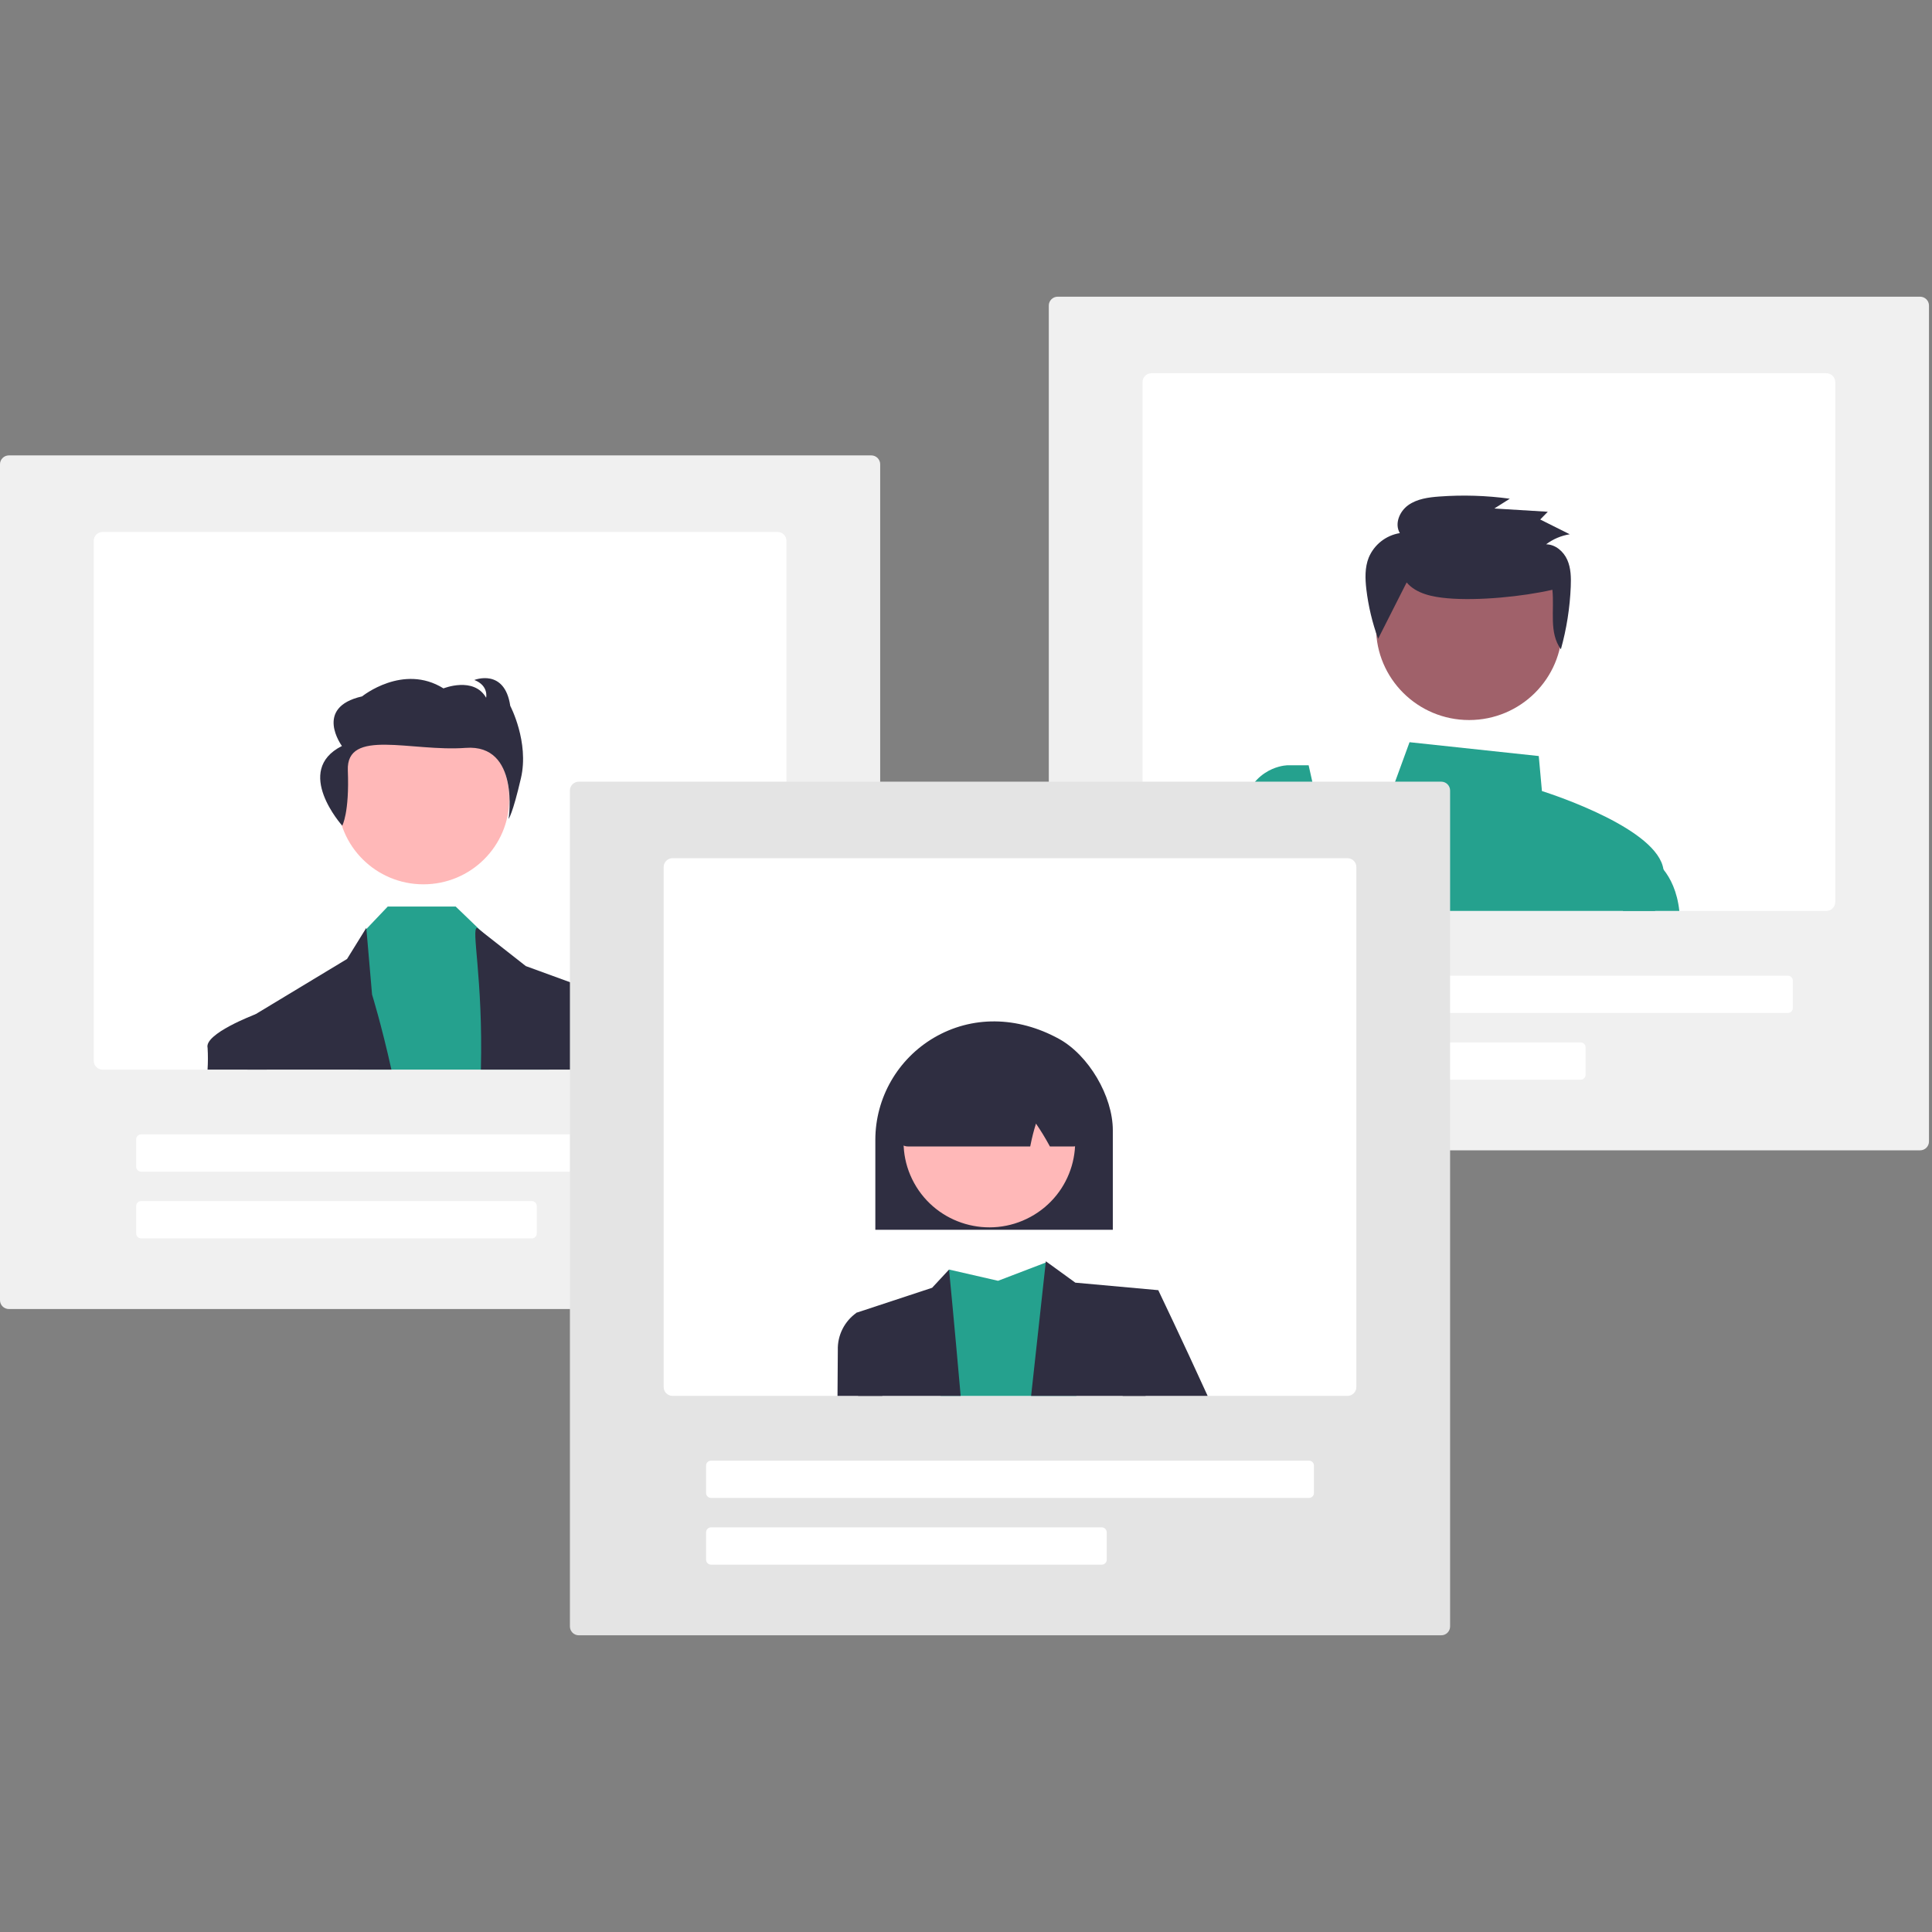 <svg width="280" height="280" viewBox="0 0 280 280" fill="none" xmlns="http://www.w3.org/2000/svg">
<rect x="0" y="0" width="280" height="280" fill="#808080" stroke="none"/>
<path d="M126.275 189.716H1.287C0.946 189.715 0.619 189.581 0.377 189.341C0.136 189.101 0 188.775 0 188.436V67.28C0 66.941 0.136 66.615 0.377 66.375C0.619 66.135 0.946 66 1.287 66H126.275C126.617 66 126.944 66.135 127.185 66.375C127.426 66.615 127.562 66.941 127.562 67.28V188.436C127.562 188.775 127.426 189.101 127.185 189.341C126.944 189.581 126.617 189.715 126.275 189.716Z" fill="#F0F0F0"/>
<path d="M112.69 77.092H14.873C14.531 77.092 14.204 77.227 13.963 77.467C13.722 77.707 13.586 78.032 13.586 78.372V153.739C13.586 154.078 13.722 154.403 13.963 154.643C14.204 154.883 14.531 155.018 14.873 155.019H112.69C113.031 155.018 113.358 154.883 113.599 154.643C113.84 154.403 113.976 154.078 113.977 153.739V78.372C113.976 78.032 113.84 77.707 113.599 77.467C113.358 77.227 113.031 77.092 112.69 77.092Z" fill="white"/>
<path d="M107.112 169.807H20.45C20.26 169.807 20.079 169.732 19.945 169.599C19.811 169.466 19.735 169.285 19.735 169.096V165.115C19.735 164.926 19.811 164.746 19.945 164.612C20.079 164.479 20.26 164.404 20.45 164.404H107.112C107.302 164.404 107.484 164.479 107.618 164.612C107.752 164.746 107.827 164.926 107.827 165.115V169.096C107.827 169.285 107.752 169.466 107.618 169.599C107.484 169.732 107.302 169.807 107.112 169.807Z" fill="white"/>
<path d="M77.081 179.477H20.45C20.261 179.477 20.079 179.402 19.945 179.268C19.811 179.135 19.735 178.954 19.735 178.766V174.784C19.735 174.596 19.811 174.415 19.945 174.282C20.079 174.148 20.26 174.073 20.45 174.073H77.081C77.27 174.073 77.452 174.148 77.586 174.282C77.72 174.415 77.796 174.596 77.796 174.784V178.766C77.796 178.954 77.72 179.135 77.586 179.268C77.452 179.402 77.27 179.477 77.081 179.477Z" fill="white"/>
<path d="M61.365 128.162C68.233 128.162 73.802 122.625 73.802 115.795C73.802 108.965 68.233 103.428 61.365 103.428C54.496 103.428 48.928 108.965 48.928 115.795C48.928 122.625 54.496 128.162 61.365 128.162Z" fill="#FFB8B8"/>
<path d="M79.561 155.018H51.986L52.887 134.859L53.102 134.635L56.196 131.384H66.043L69.693 134.899L69.988 135.184L77.759 142.59L79.561 155.018Z" fill="#25A18E"/>
<path d="M56.728 155.018H35.866C35.815 150.468 35.786 147.743 35.786 147.743L36.993 147.012C36.995 147.011 36.997 147.01 36.999 147.009H37.002L50.296 138.983L53.087 134.476L53.101 134.635L53.922 144.137C53.922 144.137 55.278 148.494 56.728 155.018Z" fill="#2F2E41"/>
<path d="M91.791 155.018H69.693C70.028 141.748 68.226 134.476 69.153 134.476L69.693 134.899L76.206 140.013L84.789 143.144H84.795L90.712 145.303L91.751 145.681V146.167C91.753 147.334 91.759 150.522 91.791 155.018Z" fill="#2F2E41"/>
<path d="M49.599 119.664C49.599 119.664 50.655 117.819 50.41 111.654C50.164 105.49 59.604 108.976 67.492 108.388C75.38 107.8 73.71 118.68 73.71 118.68C73.71 118.68 74.28 118.033 75.498 112.782C76.716 107.532 73.95 102.299 73.95 102.299C73.135 96.781 68.744 98.55 68.744 98.55C70.859 99.368 70.453 101.118 70.453 101.118C68.663 97.998 64.272 99.766 64.272 99.766C58.416 96.112 52.48 100.924 52.48 100.924C45.406 102.521 49.555 108.115 49.555 108.115C42.44 111.691 49.599 119.664 49.599 119.664Z" fill="#2F2E41"/>
<path d="M38.652 155.018H30.08C30.147 153.968 30.149 152.915 30.086 151.864C29.574 149.836 36.776 147.095 36.993 147.012C36.995 147.011 36.997 147.009 36.999 147.009H37.002L38.374 147.743L38.652 155.018Z" fill="#2F2E41"/>
<path d="M93.338 155.019H84.334L83.21 143.984L84.471 143.068C84.471 143.068 84.586 143.093 84.789 143.145H84.795C85.804 143.392 88.928 144.211 90.712 145.303C91.109 145.525 91.462 145.818 91.751 146.168C91.928 146.379 92.016 146.65 91.996 146.924C91.951 147.337 92.477 150.374 93.338 155.019Z" fill="#2F2E41"/>
<path d="M278.275 166.716H153.287C152.946 166.716 152.619 166.581 152.377 166.341C152.136 166.101 152 165.775 152 165.436V44.28C152 43.941 152.136 43.615 152.377 43.375C152.619 43.135 152.946 43 153.287 43H278.275C278.617 43 278.944 43.135 279.185 43.375C279.426 43.615 279.562 43.941 279.562 44.28V165.436C279.562 165.775 279.426 166.101 279.185 166.341C278.944 166.581 278.617 166.716 278.275 166.716Z" fill="#F0F0F0"/>
<path d="M264.69 54.092H166.873C166.532 54.092 166.205 54.227 165.963 54.467C165.722 54.707 165.586 55.032 165.586 55.372V130.739C165.586 131.078 165.722 131.403 165.963 131.643C166.205 131.883 166.532 132.018 166.873 132.019H264.69C265.031 132.018 265.358 131.883 265.599 131.643C265.84 131.403 265.976 131.078 265.977 130.739V55.372C265.976 55.032 265.84 54.707 265.599 54.467C265.358 54.227 265.031 54.092 264.69 54.092Z" fill="white"/>
<path d="M259.112 146.807H172.45C172.26 146.807 172.079 146.732 171.945 146.599C171.811 146.466 171.735 146.285 171.735 146.096V142.115C171.735 141.926 171.811 141.746 171.945 141.612C172.079 141.479 172.26 141.404 172.45 141.404H259.112C259.302 141.404 259.484 141.479 259.618 141.612C259.752 141.746 259.827 141.926 259.827 142.115V146.096C259.827 146.285 259.752 146.466 259.618 146.599C259.484 146.732 259.302 146.807 259.112 146.807Z" fill="white"/>
<path d="M229.081 156.477H172.45C172.26 156.477 172.079 156.402 171.945 156.269C171.811 156.136 171.735 155.955 171.735 155.766V151.785C171.735 151.596 171.811 151.416 171.945 151.282C172.079 151.149 172.26 151.074 172.45 151.074H229.081C229.27 151.074 229.452 151.149 229.586 151.282C229.72 151.416 229.796 151.596 229.796 151.785V155.766C229.796 155.955 229.72 156.136 229.586 156.269C229.452 156.402 229.27 156.477 229.081 156.477Z" fill="white"/>
<path d="M239.858 132.019C240.41 130.042 240.839 128.339 241.059 127.133C241.127 126.761 241.134 126.381 241.079 126.007C240.256 120.179 225.377 115.253 223.469 114.645L223.009 109.571L204.281 107.566L201.91 114.056L195.188 116.562C194.945 116.651 194.714 116.769 194.499 116.914C193.935 117.293 193.502 117.834 193.257 118.465C193.012 119.096 192.967 119.787 193.129 120.444L195.992 132.019L239.858 132.019Z" fill="#25A18E"/>
<path d="M193.034 126.019H178.502C179.023 122.793 179.489 119.941 179.792 118.126C180.902 111.523 185.741 110.959 186.499 110.914C186.559 110.908 186.596 110.908 186.599 110.908H189.657L193.034 126.019Z" fill="#25A18E"/>
<path d="M239.858 132.019H243.382C243.07 129.172 242.08 127.255 241.079 126.007C240.411 125.129 239.549 124.416 238.559 123.922L238.293 123.808L235.196 132.019H239.858Z" fill="#25A18E"/>
<path d="M212.913 104.354C220.36 104.354 226.398 98.351 226.398 90.945C226.398 83.54 220.36 77.537 212.913 77.537C205.466 77.537 199.428 83.54 199.428 90.945C199.428 98.351 205.466 104.354 212.913 104.354Z" fill="#A0616A"/>
<path d="M203.862 84.413C205.258 86.056 207.62 86.519 209.799 86.707C214.225 87.094 220.66 86.467 224.985 85.475C225.296 88.449 224.453 91.657 226.214 94.105C227.04 91.142 227.521 88.094 227.646 85.022C227.699 83.705 227.678 82.342 227.14 81.132C226.602 79.923 225.427 78.896 224.075 78.886C225.08 78.128 226.256 77.628 227.501 77.43L223.22 75.29L224.319 74.168L216.568 73.696L218.813 72.278C215.433 71.816 212.013 71.709 208.61 71.959C207.03 72.074 205.379 72.295 204.099 73.206C202.819 74.116 202.08 75.924 202.874 77.261C201.88 77.423 200.943 77.835 200.153 78.458C199.364 79.081 198.747 79.895 198.362 80.821C197.791 82.259 197.844 83.857 198.019 85.39C198.311 87.841 198.884 90.252 199.727 92.574" fill="#2F2E41"/>
<path d="M208.872 237H83.884C83.543 237 83.216 236.865 82.974 236.625C82.733 236.385 82.597 236.06 82.597 235.72V114.564C82.597 114.225 82.733 113.899 82.974 113.659C83.216 113.42 83.543 113.285 83.884 113.284H208.872C209.213 113.285 209.541 113.42 209.782 113.659C210.023 113.899 210.159 114.225 210.159 114.564V235.72C210.159 236.06 210.023 236.385 209.782 236.625C209.541 236.865 209.213 237 208.872 237Z" fill="#E4E4E4"/>
<path d="M195.287 124.376H97.47C97.129 124.376 96.802 124.511 96.56 124.751C96.319 124.991 96.183 125.317 96.183 125.656V201.023C96.183 201.362 96.319 201.687 96.56 201.927C96.802 202.167 97.129 202.302 97.47 202.303H195.287C195.628 202.302 195.955 202.167 196.196 201.927C196.437 201.687 196.573 201.362 196.574 201.023V125.656C196.573 125.317 196.437 124.991 196.196 124.751C195.955 124.511 195.628 124.376 195.287 124.376Z" fill="white"/>
<path d="M189.709 217.092H103.047C102.857 217.091 102.676 217.016 102.542 216.883C102.408 216.75 102.332 216.569 102.332 216.381V212.399C102.332 212.211 102.408 212.03 102.542 211.896C102.676 211.763 102.857 211.688 103.047 211.688H189.709C189.899 211.688 190.081 211.763 190.215 211.896C190.349 212.03 190.424 212.211 190.424 212.399V216.381C190.424 216.569 190.349 216.75 190.215 216.883C190.081 217.016 189.899 217.091 189.709 217.092Z" fill="white"/>
<path d="M159.678 226.762H103.047C102.857 226.761 102.676 226.686 102.542 226.553C102.408 226.42 102.332 226.239 102.332 226.051V222.069C102.332 221.88 102.408 221.7 102.542 221.566C102.676 221.433 102.857 221.358 103.047 221.358H159.678C159.867 221.358 160.049 221.433 160.183 221.566C160.317 221.7 160.393 221.88 160.393 222.069V226.051C160.393 226.239 160.317 226.42 160.183 226.553C160.049 226.686 159.867 226.761 159.678 226.762Z" fill="white"/>
<path d="M156.003 202.303H136.316L137.543 183.993L144.645 185.623L151.552 182.981L151.735 182.912L151.747 182.907C151.749 182.912 151.751 182.918 151.752 182.924C151.861 183.359 154.029 191.991 156.003 202.303Z" fill="#25A18E"/>
<path d="M167.867 186.982L166.027 202.303H149.436L151.552 182.981L151.572 182.793L151.735 182.912L151.752 182.924L155.845 185.893L167.867 186.982Z" fill="#2F2E41"/>
<path d="M139.228 202.303H124.369L124.155 190.242L135.089 186.635L137.543 183.993C137.543 183.993 138.318 191.942 139.228 202.303Z" fill="#2F2E41"/>
<path d="M175.02 202.303H162.707L163.496 191.328L167.866 186.982C167.866 186.982 171.324 194.194 175.02 202.303Z" fill="#2F2E41"/>
<path d="M127.873 202.303H121.378C121.406 198.788 121.423 196.359 121.423 195.673C121.391 194.614 121.623 193.563 122.1 192.615C122.577 191.667 123.283 190.851 124.155 190.241L127.435 191.328L127.873 202.303Z" fill="#2F2E41"/>
<path d="M126.86 165.146C126.87 162.167 127.657 159.243 129.145 156.658C130.632 154.073 132.769 151.916 135.346 150.398C140.822 147.184 147.428 147.242 153.47 150.557C157.776 152.92 161.278 158.863 161.278 163.807V178.231H126.86V165.146Z" fill="#2F2E41"/>
<path d="M149.35 176.361C155.375 173.086 157.589 165.575 154.296 159.585C151.002 153.594 143.449 151.393 137.424 154.667C131.4 157.942 129.186 165.453 132.479 171.443C135.772 177.434 143.326 179.636 149.35 176.361Z" fill="#FFB8B8"/>
<path d="M130.423 165.631C130.329 165.523 130.109 165.269 131.642 153.537L131.691 153.345H131.829C139.602 149.543 147.488 149.447 155.27 153.059C155.509 153.172 155.715 153.345 155.867 153.561C156.02 153.777 156.113 154.029 156.138 154.291C157.046 165.315 156.826 165.555 156.733 165.658C156.59 165.813 156.417 165.938 156.223 166.023C156.03 166.108 155.82 166.152 155.609 166.152H152.161L152.089 166.022C151.497 164.929 150.847 163.866 150.143 162.84C149.819 163.862 149.554 164.9 149.348 165.952L149.306 166.152H131.571C131.353 166.152 131.138 166.106 130.94 166.016C130.742 165.926 130.566 165.795 130.423 165.631Z" fill="#2F2E41"/>
</svg>
